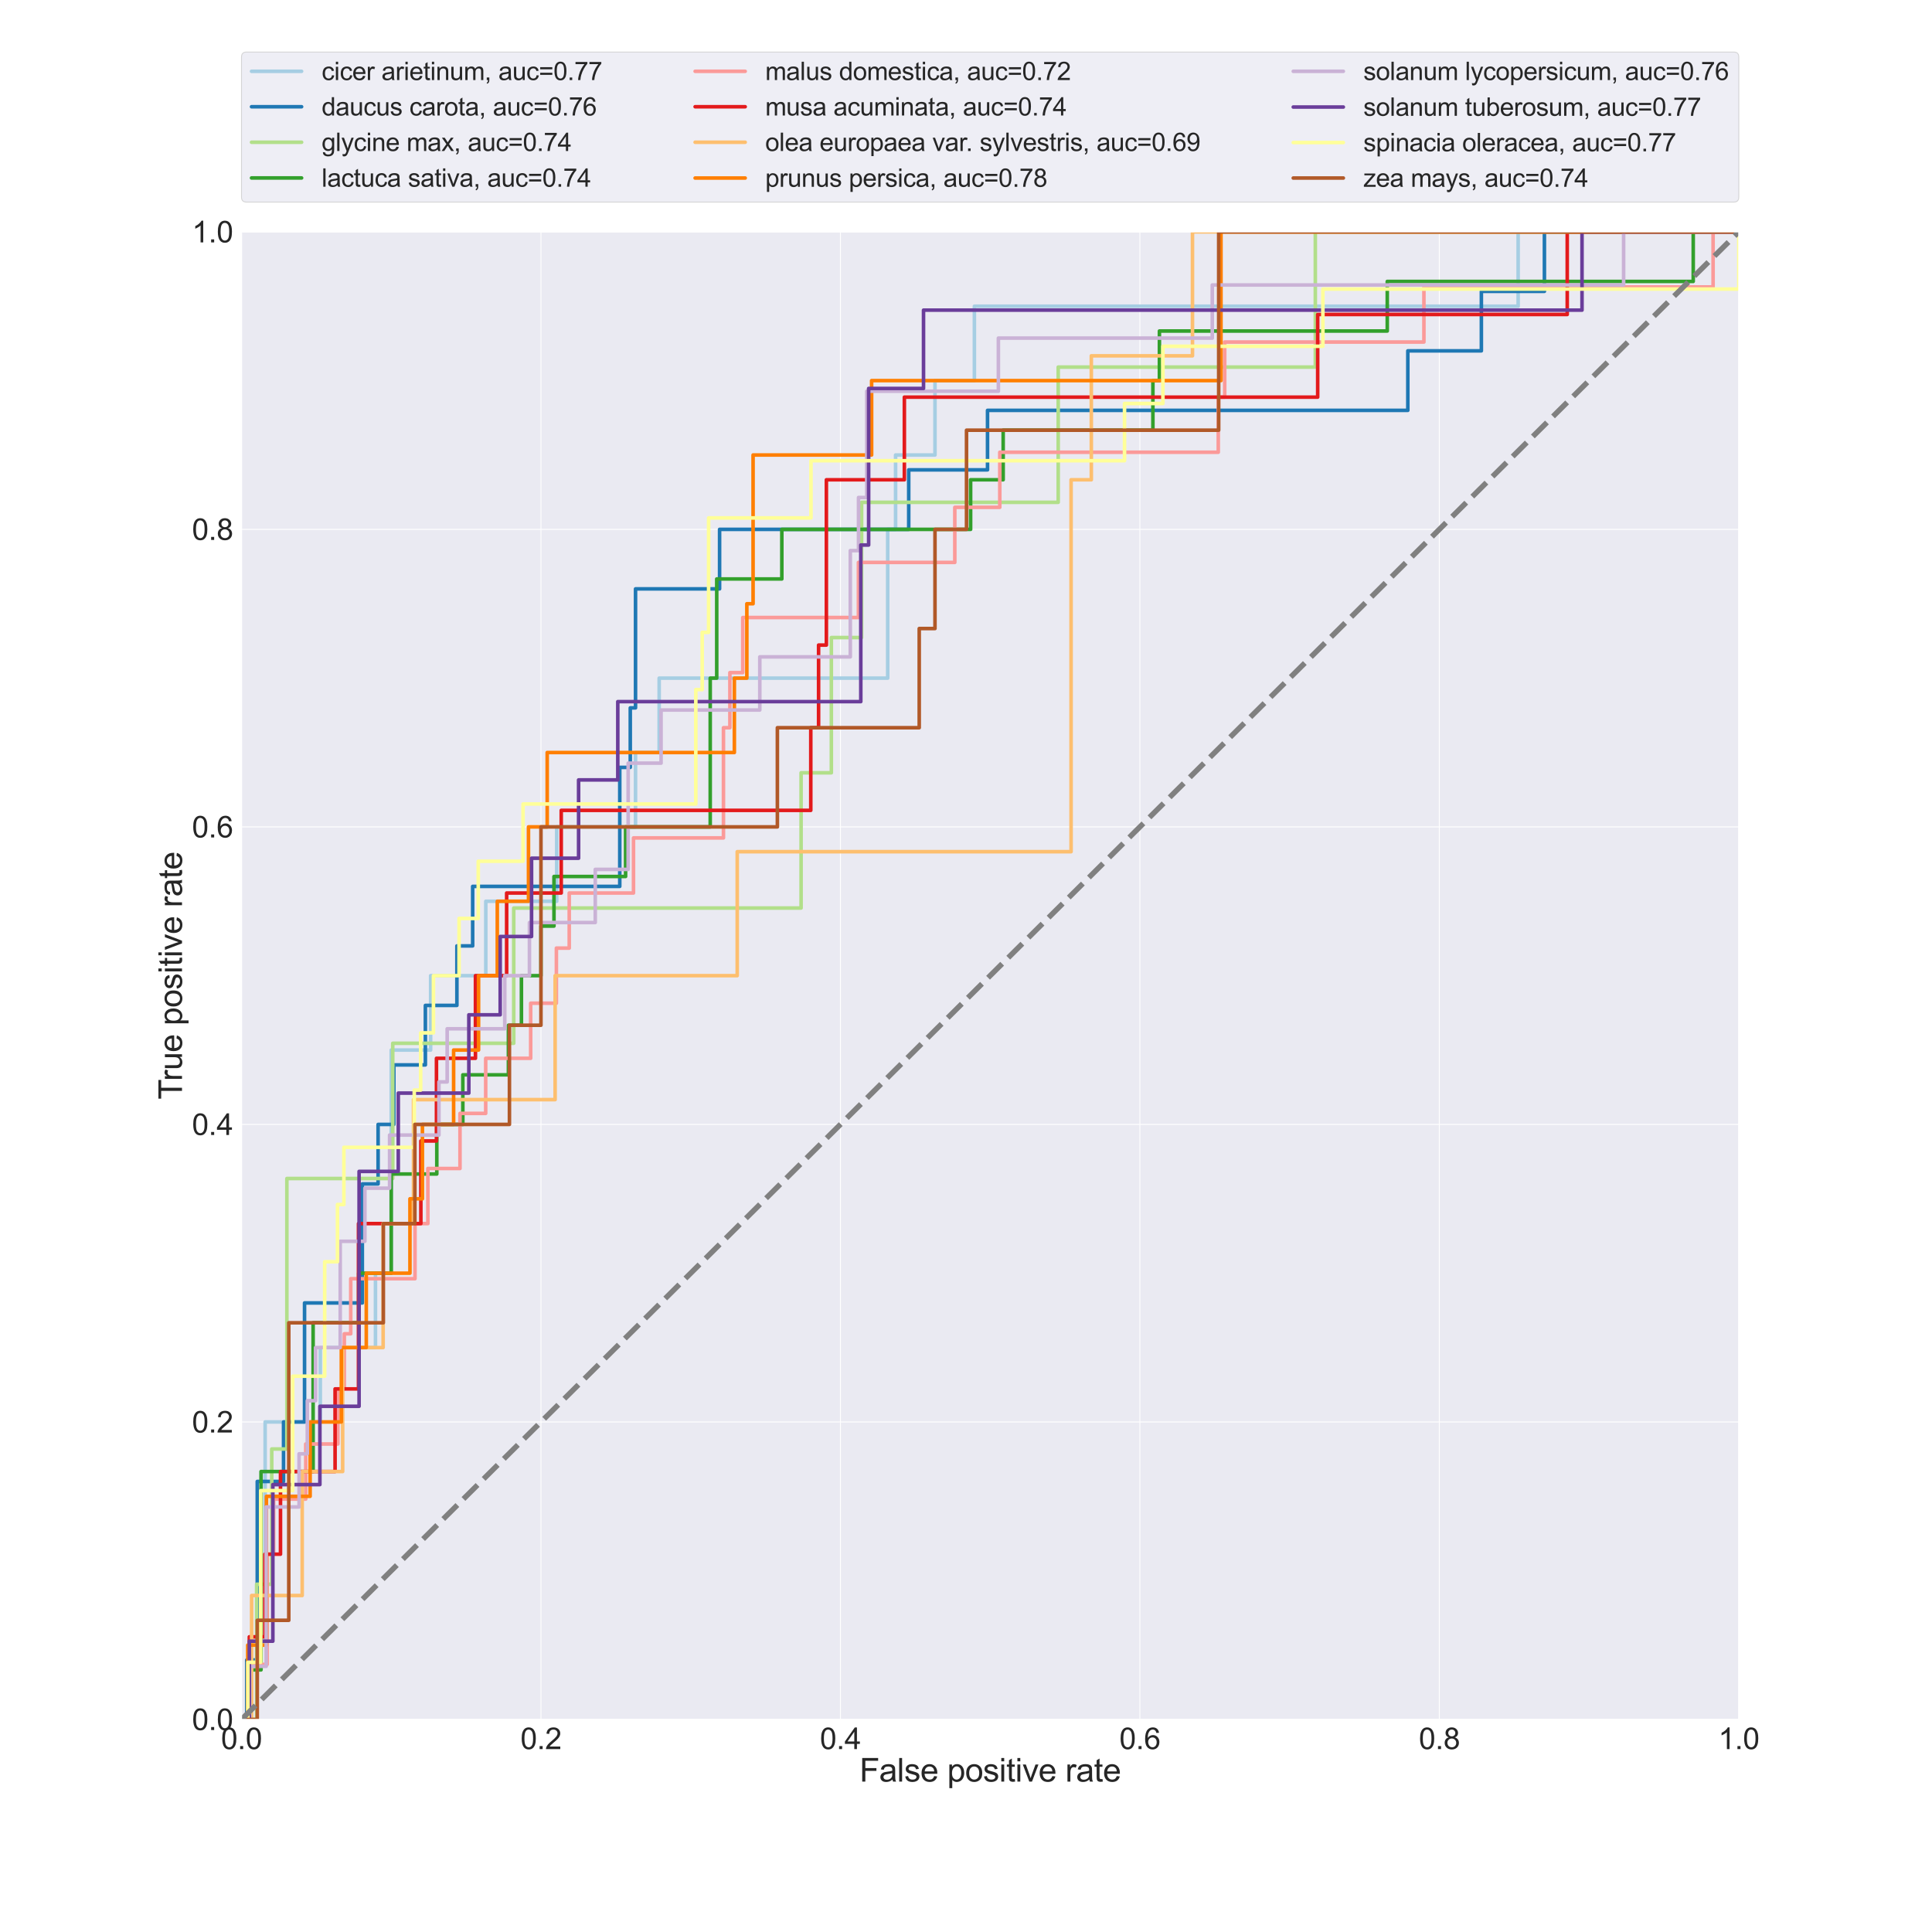 <?xml version="1.0" encoding="utf-8" standalone="no"?>
<!DOCTYPE svg PUBLIC "-//W3C//DTD SVG 1.1//EN"
  "http://www.w3.org/Graphics/SVG/1.1/DTD/svg11.dtd">
<svg xmlns:xlink="http://www.w3.org/1999/xlink" width="2160pt" height="2160pt" viewBox="0 0 2160 2160" xmlns="http://www.w3.org/2000/svg" version="1.1">
 <defs>
  <style type="text/css">*{stroke-linejoin: round; stroke-linecap: butt}</style>
 </defs>
 <g id="figure_1">
  <g id="patch_1">
   <path d="M 0 2160 
L 2160 2160 
L 2160 0 
L 0 0 
z
" style="fill: #ffffff"/>
  </g>
  <g id="axes_1">
   <g id="patch_2">
    <path d="M 270 1922.4 
L 1944 1922.4 
L 1944 259.2 
L 270 259.2 
z
" style="fill: #eaeaf2"/>
   </g>
   <g id="matplotlib.axis_1">
    <g id="xtick_1">
     <g id="line2d_1">
      <path d="M 270 1922.4 
L 270 259.2 
" clip-path="url(#p2d2ead9e03)" style="fill: none; stroke: #ffffff; stroke-linecap: round"/>
     </g>
     <g id="text_1">
      <!-- 0.0 -->
      <g style="fill: #262626" transform="translate(247.065 1955.521) scale(0.33 -0.33)">
       <defs>
        <path id="ArialMT-30" d="M 266 2259 
Q 266 3072 433 3567 
Q 600 4063 929 4331 
Q 1259 4600 1759 4600 
Q 2128 4600 2406 4451 
Q 2684 4303 2865 4023 
Q 3047 3744 3150 3342 
Q 3253 2941 3253 2259 
Q 3253 1453 3087 958 
Q 2922 463 2592 192 
Q 2263 -78 1759 -78 
Q 1097 -78 719 397 
Q 266 969 266 2259 
z
M 844 2259 
Q 844 1131 1108 757 
Q 1372 384 1759 384 
Q 2147 384 2411 759 
Q 2675 1134 2675 2259 
Q 2675 3391 2411 3762 
Q 2147 4134 1753 4134 
Q 1366 4134 1134 3806 
Q 844 3388 844 2259 
z
" transform="scale(0.016)"/>
        <path id="ArialMT-2e" d="M 581 0 
L 581 641 
L 1222 641 
L 1222 0 
L 581 0 
z
" transform="scale(0.016)"/>
       </defs>
       <use xlink:href="#ArialMT-30"/>
       <use xlink:href="#ArialMT-2e" x="55.615"/>
       <use xlink:href="#ArialMT-30" x="83.398"/>
      </g>
     </g>
    </g>
    <g id="xtick_2">
     <g id="line2d_2">
      <path d="M 604.8 1922.4 
L 604.8 259.2 
" clip-path="url(#p2d2ead9e03)" style="fill: none; stroke: #ffffff; stroke-linecap: round"/>
     </g>
     <g id="text_2">
      <!-- 0.2 -->
      <g style="fill: #262626" transform="translate(581.865 1955.521) scale(0.33 -0.33)">
       <defs>
        <path id="ArialMT-32" d="M 3222 541 
L 3222 0 
L 194 0 
Q 188 203 259 391 
Q 375 700 629 1000 
Q 884 1300 1366 1694 
Q 2113 2306 2375 2664 
Q 2638 3022 2638 3341 
Q 2638 3675 2398 3904 
Q 2159 4134 1775 4134 
Q 1369 4134 1125 3890 
Q 881 3647 878 3216 
L 300 3275 
Q 359 3922 746 4261 
Q 1134 4600 1788 4600 
Q 2447 4600 2831 4234 
Q 3216 3869 3216 3328 
Q 3216 3053 3103 2787 
Q 2991 2522 2730 2228 
Q 2469 1934 1863 1422 
Q 1356 997 1212 845 
Q 1069 694 975 541 
L 3222 541 
z
" transform="scale(0.016)"/>
       </defs>
       <use xlink:href="#ArialMT-30"/>
       <use xlink:href="#ArialMT-2e" x="55.615"/>
       <use xlink:href="#ArialMT-32" x="83.398"/>
      </g>
     </g>
    </g>
    <g id="xtick_3">
     <g id="line2d_3">
      <path d="M 939.6 1922.4 
L 939.6 259.2 
" clip-path="url(#p2d2ead9e03)" style="fill: none; stroke: #ffffff; stroke-linecap: round"/>
     </g>
     <g id="text_3">
      <!-- 0.4 -->
      <g style="fill: #262626" transform="translate(916.665 1955.521) scale(0.33 -0.33)">
       <defs>
        <path id="ArialMT-34" d="M 2069 0 
L 2069 1097 
L 81 1097 
L 81 1613 
L 2172 4581 
L 2631 4581 
L 2631 1613 
L 3250 1613 
L 3250 1097 
L 2631 1097 
L 2631 0 
L 2069 0 
z
M 2069 1613 
L 2069 3678 
L 634 1613 
L 2069 1613 
z
" transform="scale(0.016)"/>
       </defs>
       <use xlink:href="#ArialMT-30"/>
       <use xlink:href="#ArialMT-2e" x="55.615"/>
       <use xlink:href="#ArialMT-34" x="83.398"/>
      </g>
     </g>
    </g>
    <g id="xtick_4">
     <g id="line2d_4">
      <path d="M 1274.4 1922.4 
L 1274.4 259.2 
" clip-path="url(#p2d2ead9e03)" style="fill: none; stroke: #ffffff; stroke-linecap: round"/>
     </g>
     <g id="text_4">
      <!-- 0.6 -->
      <g style="fill: #262626" transform="translate(1251.465 1955.521) scale(0.33 -0.33)">
       <defs>
        <path id="ArialMT-36" d="M 3184 3459 
L 2625 3416 
Q 2550 3747 2413 3897 
Q 2184 4138 1850 4138 
Q 1581 4138 1378 3988 
Q 1113 3794 959 3422 
Q 806 3050 800 2363 
Q 1003 2672 1297 2822 
Q 1591 2972 1913 2972 
Q 2475 2972 2870 2558 
Q 3266 2144 3266 1488 
Q 3266 1056 3080 686 
Q 2894 316 2569 119 
Q 2244 -78 1831 -78 
Q 1128 -78 684 439 
Q 241 956 241 2144 
Q 241 3472 731 4075 
Q 1159 4600 1884 4600 
Q 2425 4600 2770 4297 
Q 3116 3994 3184 3459 
z
M 888 1484 
Q 888 1194 1011 928 
Q 1134 663 1356 523 
Q 1578 384 1822 384 
Q 2178 384 2434 671 
Q 2691 959 2691 1453 
Q 2691 1928 2437 2201 
Q 2184 2475 1800 2475 
Q 1419 2475 1153 2201 
Q 888 1928 888 1484 
z
" transform="scale(0.016)"/>
       </defs>
       <use xlink:href="#ArialMT-30"/>
       <use xlink:href="#ArialMT-2e" x="55.615"/>
       <use xlink:href="#ArialMT-36" x="83.398"/>
      </g>
     </g>
    </g>
    <g id="xtick_5">
     <g id="line2d_5">
      <path d="M 1609.2 1922.4 
L 1609.2 259.2 
" clip-path="url(#p2d2ead9e03)" style="fill: none; stroke: #ffffff; stroke-linecap: round"/>
     </g>
     <g id="text_5">
      <!-- 0.8 -->
      <g style="fill: #262626" transform="translate(1586.265 1955.521) scale(0.33 -0.33)">
       <defs>
        <path id="ArialMT-38" d="M 1131 2484 
Q 781 2613 612 2850 
Q 444 3088 444 3419 
Q 444 3919 803 4259 
Q 1163 4600 1759 4600 
Q 2359 4600 2725 4251 
Q 3091 3903 3091 3403 
Q 3091 3084 2923 2848 
Q 2756 2613 2416 2484 
Q 2838 2347 3058 2040 
Q 3278 1734 3278 1309 
Q 3278 722 2862 322 
Q 2447 -78 1769 -78 
Q 1091 -78 675 323 
Q 259 725 259 1325 
Q 259 1772 486 2073 
Q 713 2375 1131 2484 
z
M 1019 3438 
Q 1019 3113 1228 2906 
Q 1438 2700 1772 2700 
Q 2097 2700 2305 2904 
Q 2513 3109 2513 3406 
Q 2513 3716 2298 3927 
Q 2084 4138 1766 4138 
Q 1444 4138 1231 3931 
Q 1019 3725 1019 3438 
z
M 838 1322 
Q 838 1081 952 856 
Q 1066 631 1291 507 
Q 1516 384 1775 384 
Q 2178 384 2440 643 
Q 2703 903 2703 1303 
Q 2703 1709 2433 1975 
Q 2163 2241 1756 2241 
Q 1359 2241 1098 1978 
Q 838 1716 838 1322 
z
" transform="scale(0.016)"/>
       </defs>
       <use xlink:href="#ArialMT-30"/>
       <use xlink:href="#ArialMT-2e" x="55.615"/>
       <use xlink:href="#ArialMT-38" x="83.398"/>
      </g>
     </g>
    </g>
    <g id="xtick_6">
     <g id="line2d_6">
      <path d="M 1944 1922.4 
L 1944 259.2 
" clip-path="url(#p2d2ead9e03)" style="fill: none; stroke: #ffffff; stroke-linecap: round"/>
     </g>
     <g id="text_6">
      <!-- 1.0 -->
      <g style="fill: #262626" transform="translate(1921.065 1955.521) scale(0.33 -0.33)">
       <defs>
        <path id="ArialMT-31" d="M 2384 0 
L 1822 0 
L 1822 3584 
Q 1619 3391 1289 3197 
Q 959 3003 697 2906 
L 697 3450 
Q 1169 3672 1522 3987 
Q 1875 4303 2022 4600 
L 2384 4600 
L 2384 0 
z
" transform="scale(0.016)"/>
       </defs>
       <use xlink:href="#ArialMT-31"/>
       <use xlink:href="#ArialMT-2e" x="55.615"/>
       <use xlink:href="#ArialMT-30" x="83.398"/>
      </g>
     </g>
    </g>
    <g id="text_7">
     <!-- False positive rate -->
     <g style="fill: #262626" transform="translate(960.944 1991.848) scale(0.36 -0.36)">
      <defs>
       <path id="ArialMT-46" d="M 525 0 
L 525 4581 
L 3616 4581 
L 3616 4041 
L 1131 4041 
L 1131 2622 
L 3281 2622 
L 3281 2081 
L 1131 2081 
L 1131 0 
L 525 0 
z
" transform="scale(0.016)"/>
       <path id="ArialMT-61" d="M 2588 409 
Q 2275 144 1986 34 
Q 1697 -75 1366 -75 
Q 819 -75 525 192 
Q 231 459 231 875 
Q 231 1119 342 1320 
Q 453 1522 633 1644 
Q 813 1766 1038 1828 
Q 1203 1872 1538 1913 
Q 2219 1994 2541 2106 
Q 2544 2222 2544 2253 
Q 2544 2597 2384 2738 
Q 2169 2928 1744 2928 
Q 1347 2928 1158 2789 
Q 969 2650 878 2297 
L 328 2372 
Q 403 2725 575 2942 
Q 747 3159 1072 3276 
Q 1397 3394 1825 3394 
Q 2250 3394 2515 3294 
Q 2781 3194 2906 3042 
Q 3031 2891 3081 2659 
Q 3109 2516 3109 2141 
L 3109 1391 
Q 3109 606 3145 398 
Q 3181 191 3288 0 
L 2700 0 
Q 2613 175 2588 409 
z
M 2541 1666 
Q 2234 1541 1622 1453 
Q 1275 1403 1131 1340 
Q 988 1278 909 1158 
Q 831 1038 831 891 
Q 831 666 1001 516 
Q 1172 366 1500 366 
Q 1825 366 2078 508 
Q 2331 650 2450 897 
Q 2541 1088 2541 1459 
L 2541 1666 
z
" transform="scale(0.016)"/>
       <path id="ArialMT-6c" d="M 409 0 
L 409 4581 
L 972 4581 
L 972 0 
L 409 0 
z
" transform="scale(0.016)"/>
       <path id="ArialMT-73" d="M 197 991 
L 753 1078 
Q 800 744 1014 566 
Q 1228 388 1613 388 
Q 2000 388 2187 545 
Q 2375 703 2375 916 
Q 2375 1106 2209 1216 
Q 2094 1291 1634 1406 
Q 1016 1563 777 1677 
Q 538 1791 414 1992 
Q 291 2194 291 2438 
Q 291 2659 392 2848 
Q 494 3038 669 3163 
Q 800 3259 1026 3326 
Q 1253 3394 1513 3394 
Q 1903 3394 2198 3281 
Q 2494 3169 2634 2976 
Q 2775 2784 2828 2463 
L 2278 2388 
Q 2241 2644 2061 2787 
Q 1881 2931 1553 2931 
Q 1166 2931 1000 2803 
Q 834 2675 834 2503 
Q 834 2394 903 2306 
Q 972 2216 1119 2156 
Q 1203 2125 1616 2013 
Q 2213 1853 2448 1751 
Q 2684 1650 2818 1456 
Q 2953 1263 2953 975 
Q 2953 694 2789 445 
Q 2625 197 2315 61 
Q 2006 -75 1616 -75 
Q 969 -75 630 194 
Q 291 463 197 991 
z
" transform="scale(0.016)"/>
       <path id="ArialMT-65" d="M 2694 1069 
L 3275 997 
Q 3138 488 2766 206 
Q 2394 -75 1816 -75 
Q 1088 -75 661 373 
Q 234 822 234 1631 
Q 234 2469 665 2931 
Q 1097 3394 1784 3394 
Q 2450 3394 2872 2941 
Q 3294 2488 3294 1666 
Q 3294 1616 3291 1516 
L 816 1516 
Q 847 969 1125 678 
Q 1403 388 1819 388 
Q 2128 388 2347 550 
Q 2566 713 2694 1069 
z
M 847 1978 
L 2700 1978 
Q 2663 2397 2488 2606 
Q 2219 2931 1791 2931 
Q 1403 2931 1139 2672 
Q 875 2413 847 1978 
z
" transform="scale(0.016)"/>
       <path id="ArialMT-20" transform="scale(0.016)"/>
       <path id="ArialMT-70" d="M 422 -1272 
L 422 3319 
L 934 3319 
L 934 2888 
Q 1116 3141 1344 3267 
Q 1572 3394 1897 3394 
Q 2322 3394 2647 3175 
Q 2972 2956 3137 2557 
Q 3303 2159 3303 1684 
Q 3303 1175 3120 767 
Q 2938 359 2589 142 
Q 2241 -75 1856 -75 
Q 1575 -75 1351 44 
Q 1128 163 984 344 
L 984 -1272 
L 422 -1272 
z
M 931 1641 
Q 931 1000 1190 694 
Q 1450 388 1819 388 
Q 2194 388 2461 705 
Q 2728 1022 2728 1688 
Q 2728 2322 2467 2637 
Q 2206 2953 1844 2953 
Q 1484 2953 1207 2617 
Q 931 2281 931 1641 
z
" transform="scale(0.016)"/>
       <path id="ArialMT-6f" d="M 213 1659 
Q 213 2581 725 3025 
Q 1153 3394 1769 3394 
Q 2453 3394 2887 2945 
Q 3322 2497 3322 1706 
Q 3322 1066 3130 698 
Q 2938 331 2570 128 
Q 2203 -75 1769 -75 
Q 1072 -75 642 372 
Q 213 819 213 1659 
z
M 791 1659 
Q 791 1022 1069 705 
Q 1347 388 1769 388 
Q 2188 388 2466 706 
Q 2744 1025 2744 1678 
Q 2744 2294 2464 2611 
Q 2184 2928 1769 2928 
Q 1347 2928 1069 2612 
Q 791 2297 791 1659 
z
" transform="scale(0.016)"/>
       <path id="ArialMT-69" d="M 425 3934 
L 425 4581 
L 988 4581 
L 988 3934 
L 425 3934 
z
M 425 0 
L 425 3319 
L 988 3319 
L 988 0 
L 425 0 
z
" transform="scale(0.016)"/>
       <path id="ArialMT-74" d="M 1650 503 
L 1731 6 
Q 1494 -44 1306 -44 
Q 1000 -44 831 53 
Q 663 150 594 308 
Q 525 466 525 972 
L 525 2881 
L 113 2881 
L 113 3319 
L 525 3319 
L 525 4141 
L 1084 4478 
L 1084 3319 
L 1650 3319 
L 1650 2881 
L 1084 2881 
L 1084 941 
Q 1084 700 1114 631 
Q 1144 563 1211 522 
Q 1278 481 1403 481 
Q 1497 481 1650 503 
z
" transform="scale(0.016)"/>
       <path id="ArialMT-76" d="M 1344 0 
L 81 3319 
L 675 3319 
L 1388 1331 
Q 1503 1009 1600 663 
Q 1675 925 1809 1294 
L 2547 3319 
L 3125 3319 
L 1869 0 
L 1344 0 
z
" transform="scale(0.016)"/>
       <path id="ArialMT-72" d="M 416 0 
L 416 3319 
L 922 3319 
L 922 2816 
Q 1116 3169 1280 3281 
Q 1444 3394 1641 3394 
Q 1925 3394 2219 3213 
L 2025 2691 
Q 1819 2813 1613 2813 
Q 1428 2813 1281 2702 
Q 1134 2591 1072 2394 
Q 978 2094 978 1738 
L 978 0 
L 416 0 
z
" transform="scale(0.016)"/>
      </defs>
      <use xlink:href="#ArialMT-46"/>
      <use xlink:href="#ArialMT-61" x="61.084"/>
      <use xlink:href="#ArialMT-6c" x="116.699"/>
      <use xlink:href="#ArialMT-73" x="138.916"/>
      <use xlink:href="#ArialMT-65" x="188.916"/>
      <use xlink:href="#ArialMT-20" x="244.531"/>
      <use xlink:href="#ArialMT-70" x="272.314"/>
      <use xlink:href="#ArialMT-6f" x="327.93"/>
      <use xlink:href="#ArialMT-73" x="383.545"/>
      <use xlink:href="#ArialMT-69" x="433.545"/>
      <use xlink:href="#ArialMT-74" x="455.762"/>
      <use xlink:href="#ArialMT-69" x="483.545"/>
      <use xlink:href="#ArialMT-76" x="505.762"/>
      <use xlink:href="#ArialMT-65" x="555.762"/>
      <use xlink:href="#ArialMT-20" x="611.377"/>
      <use xlink:href="#ArialMT-72" x="639.16"/>
      <use xlink:href="#ArialMT-61" x="672.461"/>
      <use xlink:href="#ArialMT-74" x="728.076"/>
      <use xlink:href="#ArialMT-65" x="755.859"/>
     </g>
    </g>
   </g>
   <g id="matplotlib.axis_2">
    <g id="ytick_1">
     <g id="line2d_7">
      <path d="M 270 1922.4 
L 1944 1922.4 
" clip-path="url(#p2d2ead9e03)" style="fill: none; stroke: #ffffff; stroke-linecap: round"/>
     </g>
     <g id="text_8">
      <!-- 0.0 -->
      <g style="fill: #262626" transform="translate(214.63 1934.21) scale(0.33 -0.33)">
       <use xlink:href="#ArialMT-30"/>
       <use xlink:href="#ArialMT-2e" x="55.615"/>
       <use xlink:href="#ArialMT-30" x="83.398"/>
      </g>
     </g>
    </g>
    <g id="ytick_2">
     <g id="line2d_8">
      <path d="M 270 1589.76 
L 1944 1589.76 
" clip-path="url(#p2d2ead9e03)" style="fill: none; stroke: #ffffff; stroke-linecap: round"/>
     </g>
     <g id="text_9">
      <!-- 0.2 -->
      <g style="fill: #262626" transform="translate(214.63 1601.57) scale(0.33 -0.33)">
       <use xlink:href="#ArialMT-30"/>
       <use xlink:href="#ArialMT-2e" x="55.615"/>
       <use xlink:href="#ArialMT-32" x="83.398"/>
      </g>
     </g>
    </g>
    <g id="ytick_3">
     <g id="line2d_9">
      <path d="M 270 1257.12 
L 1944 1257.12 
" clip-path="url(#p2d2ead9e03)" style="fill: none; stroke: #ffffff; stroke-linecap: round"/>
     </g>
     <g id="text_10">
      <!-- 0.4 -->
      <g style="fill: #262626" transform="translate(214.63 1268.93) scale(0.33 -0.33)">
       <use xlink:href="#ArialMT-30"/>
       <use xlink:href="#ArialMT-2e" x="55.615"/>
       <use xlink:href="#ArialMT-34" x="83.398"/>
      </g>
     </g>
    </g>
    <g id="ytick_4">
     <g id="line2d_10">
      <path d="M 270 924.48 
L 1944 924.48 
" clip-path="url(#p2d2ead9e03)" style="fill: none; stroke: #ffffff; stroke-linecap: round"/>
     </g>
     <g id="text_11">
      <!-- 0.6 -->
      <g style="fill: #262626" transform="translate(214.63 936.29) scale(0.33 -0.33)">
       <use xlink:href="#ArialMT-30"/>
       <use xlink:href="#ArialMT-2e" x="55.615"/>
       <use xlink:href="#ArialMT-36" x="83.398"/>
      </g>
     </g>
    </g>
    <g id="ytick_5">
     <g id="line2d_11">
      <path d="M 270 591.84 
L 1944 591.84 
" clip-path="url(#p2d2ead9e03)" style="fill: none; stroke: #ffffff; stroke-linecap: round"/>
     </g>
     <g id="text_12">
      <!-- 0.8 -->
      <g style="fill: #262626" transform="translate(214.63 603.65) scale(0.33 -0.33)">
       <use xlink:href="#ArialMT-30"/>
       <use xlink:href="#ArialMT-2e" x="55.615"/>
       <use xlink:href="#ArialMT-38" x="83.398"/>
      </g>
     </g>
    </g>
    <g id="ytick_6">
     <g id="line2d_12">
      <path d="M 270 259.2 
L 1944 259.2 
" clip-path="url(#p2d2ead9e03)" style="fill: none; stroke: #ffffff; stroke-linecap: round"/>
     </g>
     <g id="text_13">
      <!-- 1.0 -->
      <g style="fill: #262626" transform="translate(214.63 271.01) scale(0.33 -0.33)">
       <use xlink:href="#ArialMT-31"/>
       <use xlink:href="#ArialMT-2e" x="55.615"/>
       <use xlink:href="#ArialMT-30" x="83.398"/>
      </g>
     </g>
    </g>
    <g id="text_14">
     <!-- True positive rate -->
     <g style="fill: #262626" transform="translate(203.475 1229.175) rotate(-90) scale(0.36 -0.36)">
      <defs>
       <path id="ArialMT-54" d="M 1659 0 
L 1659 4041 
L 150 4041 
L 150 4581 
L 3781 4581 
L 3781 4041 
L 2266 4041 
L 2266 0 
L 1659 0 
z
" transform="scale(0.016)"/>
       <path id="ArialMT-75" d="M 2597 0 
L 2597 488 
Q 2209 -75 1544 -75 
Q 1250 -75 995 37 
Q 741 150 617 320 
Q 494 491 444 738 
Q 409 903 409 1263 
L 409 3319 
L 972 3319 
L 972 1478 
Q 972 1038 1006 884 
Q 1059 663 1231 536 
Q 1403 409 1656 409 
Q 1909 409 2131 539 
Q 2353 669 2445 892 
Q 2538 1116 2538 1541 
L 2538 3319 
L 3100 3319 
L 3100 0 
L 2597 0 
z
" transform="scale(0.016)"/>
      </defs>
      <use xlink:href="#ArialMT-54"/>
      <use xlink:href="#ArialMT-72" x="57.334"/>
      <use xlink:href="#ArialMT-75" x="90.635"/>
      <use xlink:href="#ArialMT-65" x="146.25"/>
      <use xlink:href="#ArialMT-20" x="201.865"/>
      <use xlink:href="#ArialMT-70" x="229.648"/>
      <use xlink:href="#ArialMT-6f" x="285.264"/>
      <use xlink:href="#ArialMT-73" x="340.879"/>
      <use xlink:href="#ArialMT-69" x="390.879"/>
      <use xlink:href="#ArialMT-74" x="413.096"/>
      <use xlink:href="#ArialMT-69" x="440.879"/>
      <use xlink:href="#ArialMT-76" x="463.096"/>
      <use xlink:href="#ArialMT-65" x="513.096"/>
      <use xlink:href="#ArialMT-20" x="568.711"/>
      <use xlink:href="#ArialMT-72" x="596.494"/>
      <use xlink:href="#ArialMT-61" x="629.795"/>
      <use xlink:href="#ArialMT-74" x="685.41"/>
      <use xlink:href="#ArialMT-65" x="713.193"/>
     </g>
    </g>
   </g>
   <g id="line2d_13">
    <path d="M 270 1922.4 
L 278.811 1922.4 
L 278.811 1839.24 
L 296.432 1839.24 
L 296.432 1589.76 
L 358.105 1589.76 
L 358.105 1506.6 
L 419.779 1506.6 
L 419.779 1423.44 
L 437.4 1423.44 
L 437.4 1173.96 
L 481.453 1173.96 
L 481.453 1090.8 
L 543.126 1090.8 
L 543.126 1007.64 
L 622.421 1007.64 
L 622.421 924.48 
L 710.526 924.48 
L 710.526 841.32 
L 736.958 841.32 
L 736.958 758.16 
L 921.979 758.16 
L 957.221 758.16 
L 992.463 758.16 
L 992.463 591.84 
L 1001.274 591.84 
L 1001.274 508.68 
L 1045.326 508.68 
L 1045.326 425.52 
L 1089.379 425.52 
L 1089.379 342.36 
L 1265.589 342.36 
L 1283.211 342.36 
L 1441.8 342.36 
L 1459.421 342.36 
L 1503.474 342.36 
L 1529.905 342.36 
L 1653.253 342.36 
L 1670.874 342.36 
L 1697.305 342.36 
L 1697.305 259.2 
L 1891.137 259.2 
L 1908.758 259.2 
L 1944 259.2 
" clip-path="url(#p2d2ead9e03)" style="fill: none; stroke: #a6cee3; stroke-width: 4; stroke-linecap: round"/>
   </g>
   <g id="line2d_14">
    <path d="M 270 1922.4 
L 275.874 1922.4 
L 275.874 1855.872 
L 287.621 1855.872 
L 287.621 1656.288 
L 316.989 1656.288 
L 316.989 1589.76 
L 340.484 1589.76 
L 340.484 1456.704 
L 405.095 1456.704 
L 405.095 1323.648 
L 422.716 1323.648 
L 422.716 1257.12 
L 440.337 1257.12 
L 440.337 1190.592 
L 475.579 1190.592 
L 475.579 1124.064 
L 510.821 1124.064 
L 510.821 1057.536 
L 528.442 1057.536 
L 528.442 991.008 
L 640.042 991.008 
L 663.537 991.008 
L 692.905 991.008 
L 692.905 857.952 
L 704.653 857.952 
L 704.653 791.424 
L 710.526 791.424 
L 710.526 658.368 
L 804.505 658.368 
L 804.505 591.84 
L 845.621 591.84 
L 869.116 591.84 
L 986.589 591.84 
L 998.337 591.84 
L 1015.958 591.84 
L 1015.958 525.312 
L 1080.568 525.312 
L 1092.316 525.312 
L 1104.063 525.312 
L 1104.063 458.784 
L 1239.158 458.784 
L 1256.779 458.784 
L 1485.853 458.784 
L 1503.474 458.784 
L 1515.221 458.784 
L 1538.716 458.784 
L 1550.463 458.784 
L 1573.958 458.784 
L 1573.958 392.256 
L 1579.832 392.256 
L 1597.453 392.256 
L 1638.568 392.256 
L 1656.189 392.256 
L 1656.189 325.728 
L 1726.674 325.728 
L 1726.674 259.2 
L 1732.547 259.2 
L 1744.295 259.2 
L 1803.032 259.2 
L 1814.779 259.2 
L 1944 259.2 
" clip-path="url(#p2d2ead9e03)" style="fill: none; stroke: #1f78b4; stroke-width: 4; stroke-linecap: round"/>
   </g>
   <g id="line2d_15">
    <path d="M 270 1922.4 
L 286.909 1922.4 
L 286.909 1771.2 
L 303.818 1771.2 
L 303.818 1620 
L 320.727 1620 
L 320.727 1317.6 
L 439.091 1317.6 
L 439.091 1166.4 
L 574.364 1166.4 
L 574.364 1015.2 
L 895.636 1015.2 
L 895.636 864 
L 929.455 864 
L 929.455 712.8 
L 963.273 712.8 
L 963.273 561.6 
L 1183.091 561.6 
L 1183.091 410.4 
L 1470.545 410.4 
L 1470.545 259.2 
L 1910.182 259.2 
L 1944 259.2 
" clip-path="url(#p2d2ead9e03)" style="fill: none; stroke: #b2df8a; stroke-width: 4; stroke-linecap: round"/>
   </g>
   <g id="line2d_16">
    <path d="M 270 1922.4 
L 277.278 1922.4 
L 277.278 1866.96 
L 291.835 1866.96 
L 291.835 1645.2 
L 350.061 1645.2 
L 350.061 1478.88 
L 401.009 1478.88 
L 401.009 1423.44 
L 437.4 1423.44 
L 437.4 1312.56 
L 488.348 1312.56 
L 488.348 1257.12 
L 517.461 1257.12 
L 517.461 1201.68 
L 568.409 1201.68 
L 568.409 1146.24 
L 582.965 1146.24 
L 582.965 1090.8 
L 604.8 1090.8 
L 604.8 1035.36 
L 619.357 1035.36 
L 619.357 979.92 
L 699.417 979.92 
L 699.417 924.48 
L 721.252 924.48 
L 735.809 924.48 
L 743.087 924.48 
L 757.643 924.48 
L 794.035 924.48 
L 794.035 758.16 
L 801.313 758.16 
L 801.313 647.28 
L 837.704 647.28 
L 852.261 647.28 
L 874.096 647.28 
L 874.096 591.84 
L 990.548 591.84 
L 1005.104 591.84 
L 1085.165 591.84 
L 1085.165 536.4 
L 1121.557 536.4 
L 1121.557 480.96 
L 1288.957 480.96 
L 1288.957 425.52 
L 1296.235 425.52 
L 1296.235 370.08 
L 1485.47 370.08 
L 1500.026 370.08 
L 1550.974 370.08 
L 1550.974 314.64 
L 1776.6 314.64 
L 1791.157 314.64 
L 1798.435 314.64 
L 1812.991 314.64 
L 1834.826 314.64 
L 1849.383 314.64 
L 1893.052 314.64 
L 1893.052 259.2 
L 1914.887 259.2 
L 1936.722 259.2 
L 1944 259.2 
" clip-path="url(#p2d2ead9e03)" style="fill: none; stroke: #33a02c; stroke-width: 4; stroke-linecap: round"/>
   </g>
   <g id="line2d_17">
    <path d="M 270 1922.4 
L 277.185 1922.4 
L 277.185 1860.8 
L 298.738 1860.8 
L 298.738 1737.6 
L 305.923 1737.6 
L 305.923 1676 
L 341.845 1676 
L 341.845 1614.4 
L 377.768 1614.4 
L 377.768 1552.8 
L 384.953 1552.8 
L 384.953 1491.2 
L 392.137 1491.2 
L 392.137 1429.6 
L 463.983 1429.6 
L 463.983 1368 
L 478.352 1368 
L 478.352 1306.4 
L 514.275 1306.4 
L 514.275 1244.8 
L 543.013 1244.8 
L 543.013 1183.2 
L 593.305 1183.2 
L 593.305 1121.6 
L 622.043 1121.6 
L 622.043 1060 
L 636.412 1060 
L 636.412 998.4 
L 708.258 998.4 
L 708.258 936.8 
L 736.996 936.8 
L 765.734 936.8 
L 808.841 936.8 
L 808.841 813.6 
L 816.026 813.6 
L 816.026 752 
L 830.395 752 
L 830.395 690.4 
L 851.948 690.4 
L 866.318 690.4 
L 959.717 690.4 
L 959.717 628.8 
L 1024.378 628.8 
L 1038.747 628.8 
L 1067.485 628.8 
L 1067.485 567.2 
L 1117.777 567.2 
L 1117.777 505.6 
L 1189.622 505.6 
L 1203.991 505.6 
L 1333.313 505.6 
L 1347.682 505.6 
L 1362.052 505.6 
L 1362.052 444 
L 1369.236 444 
L 1369.236 382.4 
L 1505.742 382.4 
L 1520.112 382.4 
L 1591.957 382.4 
L 1591.957 320.8 
L 1735.648 320.8 
L 1750.017 320.8 
L 1793.124 320.8 
L 1814.678 320.8 
L 1829.047 320.8 
L 1843.416 320.8 
L 1872.155 320.8 
L 1886.524 320.8 
L 1915.262 320.8 
L 1915.262 259.2 
L 1929.631 259.2 
L 1944 259.2 
" clip-path="url(#p2d2ead9e03)" style="fill: none; stroke: #fb9a99; stroke-width: 4; stroke-linecap: round"/>
   </g>
   <g id="line2d_18">
    <path d="M 270 1922.4 
L 278.719 1922.4 
L 278.719 1830 
L 296.156 1830 
L 296.156 1737.6 
L 313.594 1737.6 
L 313.594 1645.2 
L 374.625 1645.2 
L 374.625 1552.8 
L 400.781 1552.8 
L 400.781 1368 
L 470.531 1368 
L 470.531 1275.6 
L 487.969 1275.6 
L 487.969 1183.2 
L 531.562 1183.2 
L 531.562 1090.8 
L 566.438 1090.8 
L 566.438 998.4 
L 627.469 998.4 
L 627.469 906 
L 819.281 906 
L 854.156 906 
L 906.469 906 
L 906.469 813.6 
L 915.188 813.6 
L 915.188 721.2 
L 923.906 721.2 
L 923.906 536.4 
L 967.5 536.4 
L 984.938 536.4 
L 1011.094 536.4 
L 1011.094 444 
L 1141.875 444 
L 1168.031 444 
L 1246.5 444 
L 1272.656 444 
L 1473.188 444 
L 1473.188 351.6 
L 1752.188 351.6 
L 1752.188 259.2 
L 1944 259.2 
" clip-path="url(#p2d2ead9e03)" style="fill: none; stroke: #e31a1c; stroke-width: 4; stroke-linecap: round"/>
   </g>
   <g id="line2d_19">
    <path d="M 270 1922.4 
L 281.311 1922.4 
L 281.311 1783.8 
L 337.865 1783.8 
L 337.865 1645.2 
L 383.108 1645.2 
L 383.108 1506.6 
L 428.351 1506.6 
L 428.351 1368 
L 462.284 1368 
L 462.284 1229.4 
L 620.635 1229.4 
L 620.635 1090.8 
L 824.23 1090.8 
L 824.23 952.2 
L 1095.689 952.2 
L 1140.932 952.2 
L 1197.486 952.2 
L 1197.486 536.4 
L 1220.108 536.4 
L 1220.108 397.8 
L 1276.662 397.8 
L 1299.284 397.8 
L 1333.216 397.8 
L 1333.216 259.2 
L 1514.189 259.2 
L 1548.122 259.2 
L 1796.959 259.2 
L 1830.892 259.2 
L 1944 259.2 
" clip-path="url(#p2d2ead9e03)" style="fill: none; stroke: #fdbf6f; stroke-width: 4; stroke-linecap: round"/>
   </g>
   <g id="line2d_20">
    <path d="M 270 1922.4 
L 276.975 1922.4 
L 276.975 1839.24 
L 297.9 1839.24 
L 297.9 1672.92 
L 346.725 1672.92 
L 346.725 1589.76 
L 381.6 1589.76 
L 381.6 1506.6 
L 409.5 1506.6 
L 409.5 1423.44 
L 458.325 1423.44 
L 458.325 1340.28 
L 472.275 1340.28 
L 472.275 1257.12 
L 507.15 1257.12 
L 507.15 1173.96 
L 535.05 1173.96 
L 535.05 1090.8 
L 555.975 1090.8 
L 555.975 1007.64 
L 590.85 1007.64 
L 590.85 924.48 
L 611.775 924.48 
L 611.775 841.32 
L 751.275 841.32 
L 779.175 841.32 
L 821.025 841.32 
L 821.025 758.16 
L 834.975 758.16 
L 834.975 675 
L 841.95 675 
L 841.95 508.68 
L 876.825 508.68 
L 890.775 508.68 
L 974.475 508.68 
L 974.475 425.52 
L 1037.25 425.52 
L 1051.2 425.52 
L 1204.65 425.52 
L 1225.575 425.52 
L 1344.15 425.52 
L 1358.1 425.52 
L 1365.075 425.52 
L 1365.075 259.2 
L 1755.675 259.2 
L 1769.625 259.2 
L 1790.55 259.2 
L 1811.475 259.2 
L 1825.425 259.2 
L 1853.325 259.2 
L 1867.275 259.2 
L 1916.1 259.2 
L 1937.025 259.2 
L 1944 259.2 
" clip-path="url(#p2d2ead9e03)" style="fill: none; stroke: #ff7f00; stroke-width: 4; stroke-linecap: round"/>
   </g>
   <g id="line2d_21">
    <path d="M 270 1922.4 
L 279.198 1922.4 
L 279.198 1863 
L 297.593 1863 
L 297.593 1684.8 
L 334.385 1684.8 
L 334.385 1625.4 
L 343.582 1625.4 
L 343.582 1566 
L 352.78 1566 
L 352.78 1506.6 
L 380.374 1506.6 
L 380.374 1387.8 
L 407.967 1387.8 
L 407.967 1328.4 
L 435.56 1328.4 
L 435.56 1269 
L 490.747 1269 
L 490.747 1209.6 
L 499.945 1209.6 
L 499.945 1150.2 
L 564.33 1150.2 
L 564.33 1090.8 
L 591.923 1090.8 
L 591.923 1031.4 
L 665.505 1031.4 
L 665.505 972 
L 702.297 972 
L 702.297 853.2 
L 739.088 853.2 
L 739.088 793.8 
L 849.462 793.8 
L 849.462 734.4 
L 877.055 734.4 
L 913.846 734.4 
L 950.637 734.4 
L 950.637 615.6 
L 959.835 615.6 
L 959.835 556.2 
L 969.033 556.2 
L 969.033 437.4 
L 1116.198 437.4 
L 1116.198 378 
L 1180.582 378 
L 1208.176 378 
L 1235.769 378 
L 1263.363 378 
L 1355.341 378 
L 1355.341 318.6 
L 1401.33 318.6 
L 1419.725 318.6 
L 1447.319 318.6 
L 1465.714 318.6 
L 1594.484 318.6 
L 1612.879 318.6 
L 1815.231 318.6 
L 1815.231 259.2 
L 1944 259.2 
" clip-path="url(#p2d2ead9e03)" style="fill: none; stroke: #cab2d6; stroke-width: 4; stroke-linecap: round"/>
   </g>
   <g id="line2d_22">
    <path d="M 270 1922.4 
L 278.764 1922.4 
L 278.764 1834.863 
L 305.058 1834.863 
L 305.058 1659.789 
L 357.644 1659.789 
L 357.644 1572.253 
L 401.466 1572.253 
L 401.466 1309.642 
L 445.288 1309.642 
L 445.288 1222.105 
L 524.168 1222.105 
L 524.168 1134.568 
L 559.225 1134.568 
L 559.225 1047.032 
L 594.283 1047.032 
L 594.283 959.495 
L 646.869 959.495 
L 646.869 871.958 
L 690.691 871.958 
L 690.691 784.421 
L 883.508 784.421 
L 901.037 784.421 
L 962.387 784.421 
L 962.387 609.347 
L 971.152 609.347 
L 971.152 434.274 
L 988.681 434.274 
L 1006.209 434.274 
L 1032.503 434.274 
L 1032.503 346.737 
L 1163.969 346.737 
L 1190.262 346.737 
L 1374.314 346.737 
L 1391.843 346.737 
L 1558.366 346.737 
L 1575.895 346.737 
L 1768.712 346.737 
L 1768.712 259.2 
L 1803.77 259.2 
L 1821.298 259.2 
L 1944 259.2 
" clip-path="url(#p2d2ead9e03)" style="fill: none; stroke: #6a3d9a; stroke-width: 4; stroke-linecap: round"/>
   </g>
   <g id="line2d_23">
    <path d="M 270 1922.4 
L 277.154 1922.4 
L 277.154 1858.431 
L 291.462 1858.431 
L 291.462 1666.523 
L 327.231 1666.523 
L 327.231 1538.585 
L 363 1538.585 
L 363 1410.646 
L 377.308 1410.646 
L 377.308 1346.677 
L 384.462 1346.677 
L 384.462 1282.708 
L 463.154 1282.708 
L 463.154 1218.738 
L 470.308 1218.738 
L 470.308 1154.769 
L 484.615 1154.769 
L 484.615 1090.8 
L 513.231 1090.8 
L 513.231 1026.831 
L 534.692 1026.831 
L 534.692 962.862 
L 584.769 962.862 
L 584.769 898.892 
L 713.538 898.892 
L 742.154 898.892 
L 777.923 898.892 
L 777.923 770.954 
L 785.077 770.954 
L 785.077 706.985 
L 792.231 706.985 
L 792.231 579.046 
L 906.692 579.046 
L 906.692 515.077 
L 942.462 515.077 
L 963.923 515.077 
L 1121.308 515.077 
L 1135.615 515.077 
L 1157.077 515.077 
L 1171.385 515.077 
L 1257.231 515.077 
L 1257.231 451.108 
L 1300.154 451.108 
L 1300.154 387.138 
L 1479 387.138 
L 1479 323.169 
L 1650.692 323.169 
L 1672.154 323.169 
L 1707.923 323.169 
L 1722.231 323.169 
L 1786.615 323.169 
L 1808.077 323.169 
L 1858.154 323.169 
L 1879.615 323.169 
L 1944 323.169 
L 1944 259.2 
" clip-path="url(#p2d2ead9e03)" style="fill: none; stroke: #ffff99; stroke-width: 4; stroke-linecap: round"/>
   </g>
   <g id="line2d_24">
    <path d="M 270 1922.4 
L 287.621 1922.4 
L 287.621 1811.52 
L 322.863 1811.52 
L 322.863 1478.88 
L 428.589 1478.88 
L 428.589 1368 
L 463.832 1368 
L 463.832 1257.12 
L 569.558 1257.12 
L 569.558 1146.24 
L 604.8 1146.24 
L 604.8 924.48 
L 869.116 924.48 
L 869.116 813.6 
L 1027.705 813.6 
L 1027.705 702.72 
L 1045.326 702.72 
L 1045.326 591.84 
L 1080.568 591.84 
L 1080.568 480.96 
L 1362.505 480.96 
L 1362.505 259.2 
L 1944 259.2 
" clip-path="url(#p2d2ead9e03)" style="fill: none; stroke: #b15928; stroke-width: 4; stroke-linecap: round"/>
   </g>
   <g id="line2d_25">
    <path d="M 270 1922.4 
L 1944 259.2 
" clip-path="url(#p2d2ead9e03)" style="fill: none; stroke-dasharray: 22.2,9.6; stroke-dashoffset: 0; stroke: #808080; stroke-width: 6"/>
   </g>
   <g id="patch_3">
    <path d="M 270 1922.4 
L 270 259.2 
" style="fill: none; stroke: #ffffff; stroke-width: 1.25; stroke-linejoin: miter; stroke-linecap: square"/>
   </g>
   <g id="patch_4">
    <path d="M 1944 1922.4 
L 1944 259.2 
" style="fill: none; stroke: #ffffff; stroke-width: 1.25; stroke-linejoin: miter; stroke-linecap: square"/>
   </g>
   <g id="patch_5">
    <path d="M 270 1922.4 
L 1944 1922.4 
" style="fill: none; stroke: #ffffff; stroke-width: 1.25; stroke-linejoin: miter; stroke-linecap: square"/>
   </g>
   <g id="patch_6">
    <path d="M 270 259.2 
L 1944 259.2 
" style="fill: none; stroke: #ffffff; stroke-width: 1.25; stroke-linejoin: miter; stroke-linecap: square"/>
   </g>
   <g id="legend_1">
    <g id="patch_7">
     <path d="M 275.6 225.936 
L 1938.4 225.936 
Q 1944 225.936 1944 220.336 
L 1944 63.803 
Q 1944 58.203 1938.4 58.203 
L 275.6 58.203 
Q 270 58.203 270 63.803 
L 270 220.336 
Q 270 225.936 275.6 225.936 
z
" style="fill: #eaeaf2; opacity: 0.8; stroke: #cccccc; stroke-linejoin: miter"/>
    </g>
    <g id="line2d_26">
     <path d="M 281.2 79.728 
L 309.2 79.728 
L 337.2 79.728 
" style="fill: none; stroke: #a6cee3; stroke-width: 4; stroke-linecap: round"/>
    </g>
    <g id="text_15">
     <!-- cicer arietinum, auc=0.77 -->
     <g style="fill: #262626" transform="translate(359.6 89.528) scale(0.28 -0.28)">
      <defs>
       <path id="ArialMT-63" d="M 2588 1216 
L 3141 1144 
Q 3050 572 2676 248 
Q 2303 -75 1759 -75 
Q 1078 -75 664 370 
Q 250 816 250 1647 
Q 250 2184 428 2587 
Q 606 2991 970 3192 
Q 1334 3394 1763 3394 
Q 2303 3394 2647 3120 
Q 2991 2847 3088 2344 
L 2541 2259 
Q 2463 2594 2264 2762 
Q 2066 2931 1784 2931 
Q 1359 2931 1093 2626 
Q 828 2322 828 1663 
Q 828 994 1084 691 
Q 1341 388 1753 388 
Q 2084 388 2306 591 
Q 2528 794 2588 1216 
z
" transform="scale(0.016)"/>
       <path id="ArialMT-6e" d="M 422 0 
L 422 3319 
L 928 3319 
L 928 2847 
Q 1294 3394 1984 3394 
Q 2284 3394 2536 3286 
Q 2788 3178 2913 3003 
Q 3038 2828 3088 2588 
Q 3119 2431 3119 2041 
L 3119 0 
L 2556 0 
L 2556 2019 
Q 2556 2363 2490 2533 
Q 2425 2703 2258 2804 
Q 2091 2906 1866 2906 
Q 1506 2906 1245 2678 
Q 984 2450 984 1813 
L 984 0 
L 422 0 
z
" transform="scale(0.016)"/>
       <path id="ArialMT-6d" d="M 422 0 
L 422 3319 
L 925 3319 
L 925 2853 
Q 1081 3097 1340 3245 
Q 1600 3394 1931 3394 
Q 2300 3394 2536 3241 
Q 2772 3088 2869 2813 
Q 3263 3394 3894 3394 
Q 4388 3394 4653 3120 
Q 4919 2847 4919 2278 
L 4919 0 
L 4359 0 
L 4359 2091 
Q 4359 2428 4304 2576 
Q 4250 2725 4106 2815 
Q 3963 2906 3769 2906 
Q 3419 2906 3187 2673 
Q 2956 2441 2956 1928 
L 2956 0 
L 2394 0 
L 2394 2156 
Q 2394 2531 2256 2718 
Q 2119 2906 1806 2906 
Q 1569 2906 1367 2781 
Q 1166 2656 1075 2415 
Q 984 2175 984 1722 
L 984 0 
L 422 0 
z
" transform="scale(0.016)"/>
       <path id="ArialMT-2c" d="M 569 0 
L 569 641 
L 1209 641 
L 1209 0 
Q 1209 -353 1084 -570 
Q 959 -788 688 -906 
L 531 -666 
Q 709 -588 793 -436 
Q 878 -284 888 0 
L 569 0 
z
" transform="scale(0.016)"/>
       <path id="ArialMT-3d" d="M 3381 2694 
L 356 2694 
L 356 3219 
L 3381 3219 
L 3381 2694 
z
M 3381 1303 
L 356 1303 
L 356 1828 
L 3381 1828 
L 3381 1303 
z
" transform="scale(0.016)"/>
       <path id="ArialMT-37" d="M 303 3981 
L 303 4522 
L 3269 4522 
L 3269 4084 
Q 2831 3619 2401 2847 
Q 1972 2075 1738 1259 
Q 1569 684 1522 0 
L 944 0 
Q 953 541 1156 1306 
Q 1359 2072 1739 2783 
Q 2119 3494 2547 3981 
L 303 3981 
z
" transform="scale(0.016)"/>
      </defs>
      <use xlink:href="#ArialMT-63"/>
      <use xlink:href="#ArialMT-69" x="50"/>
      <use xlink:href="#ArialMT-63" x="72.217"/>
      <use xlink:href="#ArialMT-65" x="122.217"/>
      <use xlink:href="#ArialMT-72" x="177.832"/>
      <use xlink:href="#ArialMT-20" x="211.133"/>
      <use xlink:href="#ArialMT-61" x="238.916"/>
      <use xlink:href="#ArialMT-72" x="294.531"/>
      <use xlink:href="#ArialMT-69" x="327.832"/>
      <use xlink:href="#ArialMT-65" x="350.049"/>
      <use xlink:href="#ArialMT-74" x="405.664"/>
      <use xlink:href="#ArialMT-69" x="433.447"/>
      <use xlink:href="#ArialMT-6e" x="455.664"/>
      <use xlink:href="#ArialMT-75" x="511.279"/>
      <use xlink:href="#ArialMT-6d" x="566.895"/>
      <use xlink:href="#ArialMT-2c" x="650.195"/>
      <use xlink:href="#ArialMT-20" x="677.979"/>
      <use xlink:href="#ArialMT-61" x="705.762"/>
      <use xlink:href="#ArialMT-75" x="761.377"/>
      <use xlink:href="#ArialMT-63" x="816.992"/>
      <use xlink:href="#ArialMT-3d" x="866.992"/>
      <use xlink:href="#ArialMT-30" x="925.391"/>
      <use xlink:href="#ArialMT-2e" x="981.006"/>
      <use xlink:href="#ArialMT-37" x="1008.789"/>
      <use xlink:href="#ArialMT-37" x="1064.404"/>
     </g>
    </g>
    <g id="line2d_27">
     <path d="M 281.2 119.335 
L 309.2 119.335 
L 337.2 119.335 
" style="fill: none; stroke: #1f78b4; stroke-width: 4; stroke-linecap: round"/>
    </g>
    <g id="text_16">
     <!-- daucus carota, auc=0.76 -->
     <g style="fill: #262626" transform="translate(359.6 129.135) scale(0.28 -0.28)">
      <defs>
       <path id="ArialMT-64" d="M 2575 0 
L 2575 419 
Q 2259 -75 1647 -75 
Q 1250 -75 917 144 
Q 584 363 401 755 
Q 219 1147 219 1656 
Q 219 2153 384 2558 
Q 550 2963 881 3178 
Q 1213 3394 1622 3394 
Q 1922 3394 2156 3267 
Q 2391 3141 2538 2938 
L 2538 4581 
L 3097 4581 
L 3097 0 
L 2575 0 
z
M 797 1656 
Q 797 1019 1065 703 
Q 1334 388 1700 388 
Q 2069 388 2326 689 
Q 2584 991 2584 1609 
Q 2584 2291 2321 2609 
Q 2059 2928 1675 2928 
Q 1300 2928 1048 2622 
Q 797 2316 797 1656 
z
" transform="scale(0.016)"/>
      </defs>
      <use xlink:href="#ArialMT-64"/>
      <use xlink:href="#ArialMT-61" x="55.615"/>
      <use xlink:href="#ArialMT-75" x="111.23"/>
      <use xlink:href="#ArialMT-63" x="166.846"/>
      <use xlink:href="#ArialMT-75" x="216.846"/>
      <use xlink:href="#ArialMT-73" x="272.461"/>
      <use xlink:href="#ArialMT-20" x="322.461"/>
      <use xlink:href="#ArialMT-63" x="350.244"/>
      <use xlink:href="#ArialMT-61" x="400.244"/>
      <use xlink:href="#ArialMT-72" x="455.859"/>
      <use xlink:href="#ArialMT-6f" x="489.16"/>
      <use xlink:href="#ArialMT-74" x="544.775"/>
      <use xlink:href="#ArialMT-61" x="572.559"/>
      <use xlink:href="#ArialMT-2c" x="628.174"/>
      <use xlink:href="#ArialMT-20" x="655.957"/>
      <use xlink:href="#ArialMT-61" x="683.74"/>
      <use xlink:href="#ArialMT-75" x="739.355"/>
      <use xlink:href="#ArialMT-63" x="794.971"/>
      <use xlink:href="#ArialMT-3d" x="844.971"/>
      <use xlink:href="#ArialMT-30" x="903.369"/>
      <use xlink:href="#ArialMT-2e" x="958.984"/>
      <use xlink:href="#ArialMT-37" x="986.768"/>
      <use xlink:href="#ArialMT-36" x="1042.383"/>
     </g>
    </g>
    <g id="line2d_28">
     <path d="M 281.2 159.025 
L 309.2 159.025 
L 337.2 159.025 
" style="fill: none; stroke: #b2df8a; stroke-width: 4; stroke-linecap: round"/>
    </g>
    <g id="text_17">
     <!-- glycine max, auc=0.74 -->
     <g style="fill: #262626" transform="translate(359.6 168.825) scale(0.28 -0.28)">
      <defs>
       <path id="ArialMT-67" d="M 319 -275 
L 866 -356 
Q 900 -609 1056 -725 
Q 1266 -881 1628 -881 
Q 2019 -881 2231 -725 
Q 2444 -569 2519 -288 
Q 2563 -116 2559 434 
Q 2191 0 1641 0 
Q 956 0 581 494 
Q 206 988 206 1678 
Q 206 2153 378 2554 
Q 550 2956 876 3175 
Q 1203 3394 1644 3394 
Q 2231 3394 2613 2919 
L 2613 3319 
L 3131 3319 
L 3131 450 
Q 3131 -325 2973 -648 
Q 2816 -972 2473 -1159 
Q 2131 -1347 1631 -1347 
Q 1038 -1347 672 -1080 
Q 306 -813 319 -275 
z
M 784 1719 
Q 784 1066 1043 766 
Q 1303 466 1694 466 
Q 2081 466 2343 764 
Q 2606 1063 2606 1700 
Q 2606 2309 2336 2618 
Q 2066 2928 1684 2928 
Q 1309 2928 1046 2623 
Q 784 2319 784 1719 
z
" transform="scale(0.016)"/>
       <path id="ArialMT-79" d="M 397 -1278 
L 334 -750 
Q 519 -800 656 -800 
Q 844 -800 956 -737 
Q 1069 -675 1141 -563 
Q 1194 -478 1313 -144 
Q 1328 -97 1363 -6 
L 103 3319 
L 709 3319 
L 1400 1397 
Q 1534 1031 1641 628 
Q 1738 1016 1872 1384 
L 2581 3319 
L 3144 3319 
L 1881 -56 
Q 1678 -603 1566 -809 
Q 1416 -1088 1222 -1217 
Q 1028 -1347 759 -1347 
Q 597 -1347 397 -1278 
z
" transform="scale(0.016)"/>
       <path id="ArialMT-78" d="M 47 0 
L 1259 1725 
L 138 3319 
L 841 3319 
L 1350 2541 
Q 1494 2319 1581 2169 
Q 1719 2375 1834 2534 
L 2394 3319 
L 3066 3319 
L 1919 1756 
L 3153 0 
L 2463 0 
L 1781 1031 
L 1600 1309 
L 728 0 
L 47 0 
z
" transform="scale(0.016)"/>
      </defs>
      <use xlink:href="#ArialMT-67"/>
      <use xlink:href="#ArialMT-6c" x="55.615"/>
      <use xlink:href="#ArialMT-79" x="77.832"/>
      <use xlink:href="#ArialMT-63" x="127.832"/>
      <use xlink:href="#ArialMT-69" x="177.832"/>
      <use xlink:href="#ArialMT-6e" x="200.049"/>
      <use xlink:href="#ArialMT-65" x="255.664"/>
      <use xlink:href="#ArialMT-20" x="311.279"/>
      <use xlink:href="#ArialMT-6d" x="339.062"/>
      <use xlink:href="#ArialMT-61" x="422.363"/>
      <use xlink:href="#ArialMT-78" x="477.979"/>
      <use xlink:href="#ArialMT-2c" x="527.979"/>
      <use xlink:href="#ArialMT-20" x="555.762"/>
      <use xlink:href="#ArialMT-61" x="583.545"/>
      <use xlink:href="#ArialMT-75" x="639.16"/>
      <use xlink:href="#ArialMT-63" x="694.775"/>
      <use xlink:href="#ArialMT-3d" x="744.775"/>
      <use xlink:href="#ArialMT-30" x="803.174"/>
      <use xlink:href="#ArialMT-2e" x="858.789"/>
      <use xlink:href="#ArialMT-37" x="886.572"/>
      <use xlink:href="#ArialMT-34" x="942.188"/>
     </g>
    </g>
    <g id="line2d_29">
     <path d="M 281.2 198.96 
L 309.2 198.96 
L 337.2 198.96 
" style="fill: none; stroke: #33a02c; stroke-width: 4; stroke-linecap: round"/>
    </g>
    <g id="text_18">
     <!-- lactuca sativa, auc=0.74 -->
     <g style="fill: #262626" transform="translate(359.6 208.76) scale(0.28 -0.28)">
      <use xlink:href="#ArialMT-6c"/>
      <use xlink:href="#ArialMT-61" x="22.217"/>
      <use xlink:href="#ArialMT-63" x="77.832"/>
      <use xlink:href="#ArialMT-74" x="127.832"/>
      <use xlink:href="#ArialMT-75" x="155.615"/>
      <use xlink:href="#ArialMT-63" x="211.23"/>
      <use xlink:href="#ArialMT-61" x="261.23"/>
      <use xlink:href="#ArialMT-20" x="316.846"/>
      <use xlink:href="#ArialMT-73" x="344.629"/>
      <use xlink:href="#ArialMT-61" x="394.629"/>
      <use xlink:href="#ArialMT-74" x="450.244"/>
      <use xlink:href="#ArialMT-69" x="478.027"/>
      <use xlink:href="#ArialMT-76" x="500.244"/>
      <use xlink:href="#ArialMT-61" x="550.244"/>
      <use xlink:href="#ArialMT-2c" x="605.859"/>
      <use xlink:href="#ArialMT-20" x="633.643"/>
      <use xlink:href="#ArialMT-61" x="661.426"/>
      <use xlink:href="#ArialMT-75" x="717.041"/>
      <use xlink:href="#ArialMT-63" x="772.656"/>
      <use xlink:href="#ArialMT-3d" x="822.656"/>
      <use xlink:href="#ArialMT-30" x="881.055"/>
      <use xlink:href="#ArialMT-2e" x="936.67"/>
      <use xlink:href="#ArialMT-37" x="964.453"/>
      <use xlink:href="#ArialMT-34" x="1020.068"/>
     </g>
    </g>
    <g id="line2d_30">
     <path d="M 777.145 79.728 
L 805.145 79.728 
L 833.145 79.728 
" style="fill: none; stroke: #fb9a99; stroke-width: 4; stroke-linecap: round"/>
    </g>
    <g id="text_19">
     <!-- malus domestica, auc=0.72 -->
     <g style="fill: #262626" transform="translate(855.545 89.528) scale(0.28 -0.28)">
      <use xlink:href="#ArialMT-6d"/>
      <use xlink:href="#ArialMT-61" x="83.301"/>
      <use xlink:href="#ArialMT-6c" x="138.916"/>
      <use xlink:href="#ArialMT-75" x="161.133"/>
      <use xlink:href="#ArialMT-73" x="216.748"/>
      <use xlink:href="#ArialMT-20" x="266.748"/>
      <use xlink:href="#ArialMT-64" x="294.531"/>
      <use xlink:href="#ArialMT-6f" x="350.146"/>
      <use xlink:href="#ArialMT-6d" x="405.762"/>
      <use xlink:href="#ArialMT-65" x="489.062"/>
      <use xlink:href="#ArialMT-73" x="544.678"/>
      <use xlink:href="#ArialMT-74" x="594.678"/>
      <use xlink:href="#ArialMT-69" x="622.461"/>
      <use xlink:href="#ArialMT-63" x="644.678"/>
      <use xlink:href="#ArialMT-61" x="694.678"/>
      <use xlink:href="#ArialMT-2c" x="750.293"/>
      <use xlink:href="#ArialMT-20" x="778.076"/>
      <use xlink:href="#ArialMT-61" x="805.859"/>
      <use xlink:href="#ArialMT-75" x="861.475"/>
      <use xlink:href="#ArialMT-63" x="917.09"/>
      <use xlink:href="#ArialMT-3d" x="967.09"/>
      <use xlink:href="#ArialMT-30" x="1025.488"/>
      <use xlink:href="#ArialMT-2e" x="1081.104"/>
      <use xlink:href="#ArialMT-37" x="1108.887"/>
      <use xlink:href="#ArialMT-32" x="1164.502"/>
     </g>
    </g>
    <g id="line2d_31">
     <path d="M 777.145 119.335 
L 805.145 119.335 
L 833.145 119.335 
" style="fill: none; stroke: #e31a1c; stroke-width: 4; stroke-linecap: round"/>
    </g>
    <g id="text_20">
     <!-- musa acuminata, auc=0.74 -->
     <g style="fill: #262626" transform="translate(855.545 129.135) scale(0.28 -0.28)">
      <use xlink:href="#ArialMT-6d"/>
      <use xlink:href="#ArialMT-75" x="83.301"/>
      <use xlink:href="#ArialMT-73" x="138.916"/>
      <use xlink:href="#ArialMT-61" x="188.916"/>
      <use xlink:href="#ArialMT-20" x="244.531"/>
      <use xlink:href="#ArialMT-61" x="272.314"/>
      <use xlink:href="#ArialMT-63" x="327.93"/>
      <use xlink:href="#ArialMT-75" x="377.93"/>
      <use xlink:href="#ArialMT-6d" x="433.545"/>
      <use xlink:href="#ArialMT-69" x="516.846"/>
      <use xlink:href="#ArialMT-6e" x="539.062"/>
      <use xlink:href="#ArialMT-61" x="594.678"/>
      <use xlink:href="#ArialMT-74" x="650.293"/>
      <use xlink:href="#ArialMT-61" x="678.076"/>
      <use xlink:href="#ArialMT-2c" x="733.691"/>
      <use xlink:href="#ArialMT-20" x="761.475"/>
      <use xlink:href="#ArialMT-61" x="789.258"/>
      <use xlink:href="#ArialMT-75" x="844.873"/>
      <use xlink:href="#ArialMT-63" x="900.488"/>
      <use xlink:href="#ArialMT-3d" x="950.488"/>
      <use xlink:href="#ArialMT-30" x="1008.887"/>
      <use xlink:href="#ArialMT-2e" x="1064.502"/>
      <use xlink:href="#ArialMT-37" x="1092.285"/>
      <use xlink:href="#ArialMT-34" x="1147.9"/>
     </g>
    </g>
    <g id="line2d_32">
     <path d="M 777.145 159.025 
L 805.145 159.025 
L 833.145 159.025 
" style="fill: none; stroke: #fdbf6f; stroke-width: 4; stroke-linecap: round"/>
    </g>
    <g id="text_21">
     <!-- olea europaea var. sylvestris, auc=0.69 -->
     <g style="fill: #262626" transform="translate(855.545 168.825) scale(0.28 -0.28)">
      <defs>
       <path id="ArialMT-39" d="M 350 1059 
L 891 1109 
Q 959 728 1153 556 
Q 1347 384 1650 384 
Q 1909 384 2104 503 
Q 2300 622 2425 820 
Q 2550 1019 2634 1356 
Q 2719 1694 2719 2044 
Q 2719 2081 2716 2156 
Q 2547 1888 2255 1720 
Q 1963 1553 1622 1553 
Q 1053 1553 659 1965 
Q 266 2378 266 3053 
Q 266 3750 677 4175 
Q 1088 4600 1706 4600 
Q 2153 4600 2523 4359 
Q 2894 4119 3086 3673 
Q 3278 3228 3278 2384 
Q 3278 1506 3087 986 
Q 2897 466 2520 194 
Q 2144 -78 1638 -78 
Q 1100 -78 759 220 
Q 419 519 350 1059 
z
M 2653 3081 
Q 2653 3566 2395 3850 
Q 2138 4134 1775 4134 
Q 1400 4134 1122 3828 
Q 844 3522 844 3034 
Q 844 2597 1108 2323 
Q 1372 2050 1759 2050 
Q 2150 2050 2401 2323 
Q 2653 2597 2653 3081 
z
" transform="scale(0.016)"/>
      </defs>
      <use xlink:href="#ArialMT-6f"/>
      <use xlink:href="#ArialMT-6c" x="55.615"/>
      <use xlink:href="#ArialMT-65" x="77.832"/>
      <use xlink:href="#ArialMT-61" x="133.447"/>
      <use xlink:href="#ArialMT-20" x="189.062"/>
      <use xlink:href="#ArialMT-65" x="216.846"/>
      <use xlink:href="#ArialMT-75" x="272.461"/>
      <use xlink:href="#ArialMT-72" x="328.076"/>
      <use xlink:href="#ArialMT-6f" x="361.377"/>
      <use xlink:href="#ArialMT-70" x="416.992"/>
      <use xlink:href="#ArialMT-61" x="472.607"/>
      <use xlink:href="#ArialMT-65" x="528.223"/>
      <use xlink:href="#ArialMT-61" x="583.838"/>
      <use xlink:href="#ArialMT-20" x="639.453"/>
      <use xlink:href="#ArialMT-76" x="667.236"/>
      <use xlink:href="#ArialMT-61" x="717.236"/>
      <use xlink:href="#ArialMT-72" x="772.852"/>
      <use xlink:href="#ArialMT-2e" x="800.652"/>
      <use xlink:href="#ArialMT-20" x="828.436"/>
      <use xlink:href="#ArialMT-73" x="856.219"/>
      <use xlink:href="#ArialMT-79" x="906.219"/>
      <use xlink:href="#ArialMT-6c" x="956.219"/>
      <use xlink:href="#ArialMT-76" x="978.436"/>
      <use xlink:href="#ArialMT-65" x="1028.436"/>
      <use xlink:href="#ArialMT-73" x="1084.051"/>
      <use xlink:href="#ArialMT-74" x="1134.051"/>
      <use xlink:href="#ArialMT-72" x="1161.834"/>
      <use xlink:href="#ArialMT-69" x="1195.135"/>
      <use xlink:href="#ArialMT-73" x="1217.352"/>
      <use xlink:href="#ArialMT-2c" x="1267.352"/>
      <use xlink:href="#ArialMT-20" x="1295.135"/>
      <use xlink:href="#ArialMT-61" x="1322.918"/>
      <use xlink:href="#ArialMT-75" x="1378.533"/>
      <use xlink:href="#ArialMT-63" x="1434.148"/>
      <use xlink:href="#ArialMT-3d" x="1484.148"/>
      <use xlink:href="#ArialMT-30" x="1542.547"/>
      <use xlink:href="#ArialMT-2e" x="1598.162"/>
      <use xlink:href="#ArialMT-36" x="1625.945"/>
      <use xlink:href="#ArialMT-39" x="1681.561"/>
     </g>
    </g>
    <g id="line2d_33">
     <path d="M 777.145 199.043 
L 805.145 199.043 
L 833.145 199.043 
" style="fill: none; stroke: #ff7f00; stroke-width: 4; stroke-linecap: round"/>
    </g>
    <g id="text_22">
     <!-- prunus persica, auc=0.78 -->
     <g style="fill: #262626" transform="translate(855.545 208.843) scale(0.28 -0.28)">
      <use xlink:href="#ArialMT-70"/>
      <use xlink:href="#ArialMT-72" x="55.615"/>
      <use xlink:href="#ArialMT-75" x="88.916"/>
      <use xlink:href="#ArialMT-6e" x="144.531"/>
      <use xlink:href="#ArialMT-75" x="200.146"/>
      <use xlink:href="#ArialMT-73" x="255.762"/>
      <use xlink:href="#ArialMT-20" x="305.762"/>
      <use xlink:href="#ArialMT-70" x="333.545"/>
      <use xlink:href="#ArialMT-65" x="389.16"/>
      <use xlink:href="#ArialMT-72" x="444.775"/>
      <use xlink:href="#ArialMT-73" x="478.076"/>
      <use xlink:href="#ArialMT-69" x="528.076"/>
      <use xlink:href="#ArialMT-63" x="550.293"/>
      <use xlink:href="#ArialMT-61" x="600.293"/>
      <use xlink:href="#ArialMT-2c" x="655.908"/>
      <use xlink:href="#ArialMT-20" x="683.691"/>
      <use xlink:href="#ArialMT-61" x="711.475"/>
      <use xlink:href="#ArialMT-75" x="767.09"/>
      <use xlink:href="#ArialMT-63" x="822.705"/>
      <use xlink:href="#ArialMT-3d" x="872.705"/>
      <use xlink:href="#ArialMT-30" x="931.104"/>
      <use xlink:href="#ArialMT-2e" x="986.719"/>
      <use xlink:href="#ArialMT-37" x="1014.502"/>
      <use xlink:href="#ArialMT-38" x="1070.117"/>
     </g>
    </g>
    <g id="line2d_34">
     <path d="M 1445.88 79.728 
L 1473.88 79.728 
L 1501.88 79.728 
" style="fill: none; stroke: #cab2d6; stroke-width: 4; stroke-linecap: round"/>
    </g>
    <g id="text_23">
     <!-- solanum lycopersicum, auc=0.76 -->
     <g style="fill: #262626" transform="translate(1524.28 89.528) scale(0.28 -0.28)">
      <use xlink:href="#ArialMT-73"/>
      <use xlink:href="#ArialMT-6f" x="50"/>
      <use xlink:href="#ArialMT-6c" x="105.615"/>
      <use xlink:href="#ArialMT-61" x="127.832"/>
      <use xlink:href="#ArialMT-6e" x="183.447"/>
      <use xlink:href="#ArialMT-75" x="239.062"/>
      <use xlink:href="#ArialMT-6d" x="294.678"/>
      <use xlink:href="#ArialMT-20" x="377.979"/>
      <use xlink:href="#ArialMT-6c" x="405.762"/>
      <use xlink:href="#ArialMT-79" x="427.979"/>
      <use xlink:href="#ArialMT-63" x="477.979"/>
      <use xlink:href="#ArialMT-6f" x="527.979"/>
      <use xlink:href="#ArialMT-70" x="583.594"/>
      <use xlink:href="#ArialMT-65" x="639.209"/>
      <use xlink:href="#ArialMT-72" x="694.824"/>
      <use xlink:href="#ArialMT-73" x="728.125"/>
      <use xlink:href="#ArialMT-69" x="778.125"/>
      <use xlink:href="#ArialMT-63" x="800.342"/>
      <use xlink:href="#ArialMT-75" x="850.342"/>
      <use xlink:href="#ArialMT-6d" x="905.957"/>
      <use xlink:href="#ArialMT-2c" x="989.258"/>
      <use xlink:href="#ArialMT-20" x="1017.041"/>
      <use xlink:href="#ArialMT-61" x="1044.824"/>
      <use xlink:href="#ArialMT-75" x="1100.439"/>
      <use xlink:href="#ArialMT-63" x="1156.055"/>
      <use xlink:href="#ArialMT-3d" x="1206.055"/>
      <use xlink:href="#ArialMT-30" x="1264.453"/>
      <use xlink:href="#ArialMT-2e" x="1320.068"/>
      <use xlink:href="#ArialMT-37" x="1347.852"/>
      <use xlink:href="#ArialMT-36" x="1403.467"/>
     </g>
    </g>
    <g id="line2d_35">
     <path d="M 1445.88 119.663 
L 1473.88 119.663 
L 1501.88 119.663 
" style="fill: none; stroke: #6a3d9a; stroke-width: 4; stroke-linecap: round"/>
    </g>
    <g id="text_24">
     <!-- solanum tuberosum, auc=0.77 -->
     <g style="fill: #262626" transform="translate(1524.28 129.463) scale(0.28 -0.28)">
      <defs>
       <path id="ArialMT-62" d="M 941 0 
L 419 0 
L 419 4581 
L 981 4581 
L 981 2947 
Q 1338 3394 1891 3394 
Q 2197 3394 2470 3270 
Q 2744 3147 2920 2923 
Q 3097 2700 3197 2384 
Q 3297 2069 3297 1709 
Q 3297 856 2875 390 
Q 2453 -75 1863 -75 
Q 1275 -75 941 416 
L 941 0 
z
M 934 1684 
Q 934 1088 1097 822 
Q 1363 388 1816 388 
Q 2184 388 2453 708 
Q 2722 1028 2722 1663 
Q 2722 2313 2464 2622 
Q 2206 2931 1841 2931 
Q 1472 2931 1203 2611 
Q 934 2291 934 1684 
z
" transform="scale(0.016)"/>
      </defs>
      <use xlink:href="#ArialMT-73"/>
      <use xlink:href="#ArialMT-6f" x="50"/>
      <use xlink:href="#ArialMT-6c" x="105.615"/>
      <use xlink:href="#ArialMT-61" x="127.832"/>
      <use xlink:href="#ArialMT-6e" x="183.447"/>
      <use xlink:href="#ArialMT-75" x="239.062"/>
      <use xlink:href="#ArialMT-6d" x="294.678"/>
      <use xlink:href="#ArialMT-20" x="377.979"/>
      <use xlink:href="#ArialMT-74" x="405.762"/>
      <use xlink:href="#ArialMT-75" x="433.545"/>
      <use xlink:href="#ArialMT-62" x="489.16"/>
      <use xlink:href="#ArialMT-65" x="544.775"/>
      <use xlink:href="#ArialMT-72" x="600.391"/>
      <use xlink:href="#ArialMT-6f" x="633.691"/>
      <use xlink:href="#ArialMT-73" x="689.307"/>
      <use xlink:href="#ArialMT-75" x="739.307"/>
      <use xlink:href="#ArialMT-6d" x="794.922"/>
      <use xlink:href="#ArialMT-2c" x="878.223"/>
      <use xlink:href="#ArialMT-20" x="906.006"/>
      <use xlink:href="#ArialMT-61" x="933.789"/>
      <use xlink:href="#ArialMT-75" x="989.404"/>
      <use xlink:href="#ArialMT-63" x="1045.02"/>
      <use xlink:href="#ArialMT-3d" x="1095.02"/>
      <use xlink:href="#ArialMT-30" x="1153.418"/>
      <use xlink:href="#ArialMT-2e" x="1209.033"/>
      <use xlink:href="#ArialMT-37" x="1236.816"/>
      <use xlink:href="#ArialMT-37" x="1292.432"/>
     </g>
    </g>
    <g id="line2d_36">
     <path d="M 1445.88 159.353 
L 1473.88 159.353 
L 1501.88 159.353 
" style="fill: none; stroke: #ffff99; stroke-width: 4; stroke-linecap: round"/>
    </g>
    <g id="text_25">
     <!-- spinacia oleracea, auc=0.77 -->
     <g style="fill: #262626" transform="translate(1524.28 169.153) scale(0.28 -0.28)">
      <use xlink:href="#ArialMT-73"/>
      <use xlink:href="#ArialMT-70" x="50"/>
      <use xlink:href="#ArialMT-69" x="105.615"/>
      <use xlink:href="#ArialMT-6e" x="127.832"/>
      <use xlink:href="#ArialMT-61" x="183.447"/>
      <use xlink:href="#ArialMT-63" x="239.062"/>
      <use xlink:href="#ArialMT-69" x="289.062"/>
      <use xlink:href="#ArialMT-61" x="311.279"/>
      <use xlink:href="#ArialMT-20" x="366.895"/>
      <use xlink:href="#ArialMT-6f" x="394.678"/>
      <use xlink:href="#ArialMT-6c" x="450.293"/>
      <use xlink:href="#ArialMT-65" x="472.51"/>
      <use xlink:href="#ArialMT-72" x="528.125"/>
      <use xlink:href="#ArialMT-61" x="561.426"/>
      <use xlink:href="#ArialMT-63" x="617.041"/>
      <use xlink:href="#ArialMT-65" x="667.041"/>
      <use xlink:href="#ArialMT-61" x="722.656"/>
      <use xlink:href="#ArialMT-2c" x="778.271"/>
      <use xlink:href="#ArialMT-20" x="806.055"/>
      <use xlink:href="#ArialMT-61" x="833.838"/>
      <use xlink:href="#ArialMT-75" x="889.453"/>
      <use xlink:href="#ArialMT-63" x="945.068"/>
      <use xlink:href="#ArialMT-3d" x="995.068"/>
      <use xlink:href="#ArialMT-30" x="1053.467"/>
      <use xlink:href="#ArialMT-2e" x="1109.082"/>
      <use xlink:href="#ArialMT-37" x="1136.865"/>
      <use xlink:href="#ArialMT-37" x="1192.48"/>
     </g>
    </g>
    <g id="line2d_37">
     <path d="M 1445.88 199.043 
L 1473.88 199.043 
L 1501.88 199.043 
" style="fill: none; stroke: #b15928; stroke-width: 4; stroke-linecap: round"/>
    </g>
    <g id="text_26">
     <!-- zea mays, auc=0.74 -->
     <g style="fill: #262626" transform="translate(1524.28 208.843) scale(0.28 -0.28)">
      <defs>
       <path id="ArialMT-7a" d="M 125 0 
L 125 456 
L 2238 2881 
Q 1878 2863 1603 2863 
L 250 2863 
L 250 3319 
L 2963 3319 
L 2963 2947 
L 1166 841 
L 819 456 
Q 1197 484 1528 484 
L 3063 484 
L 3063 0 
L 125 0 
z
" transform="scale(0.016)"/>
      </defs>
      <use xlink:href="#ArialMT-7a"/>
      <use xlink:href="#ArialMT-65" x="50"/>
      <use xlink:href="#ArialMT-61" x="105.615"/>
      <use xlink:href="#ArialMT-20" x="161.23"/>
      <use xlink:href="#ArialMT-6d" x="189.014"/>
      <use xlink:href="#ArialMT-61" x="272.314"/>
      <use xlink:href="#ArialMT-79" x="327.93"/>
      <use xlink:href="#ArialMT-73" x="377.93"/>
      <use xlink:href="#ArialMT-2c" x="427.93"/>
      <use xlink:href="#ArialMT-20" x="455.713"/>
      <use xlink:href="#ArialMT-61" x="483.496"/>
      <use xlink:href="#ArialMT-75" x="539.111"/>
      <use xlink:href="#ArialMT-63" x="594.727"/>
      <use xlink:href="#ArialMT-3d" x="644.727"/>
      <use xlink:href="#ArialMT-30" x="703.125"/>
      <use xlink:href="#ArialMT-2e" x="758.74"/>
      <use xlink:href="#ArialMT-37" x="786.523"/>
      <use xlink:href="#ArialMT-34" x="842.139"/>
     </g>
    </g>
   </g>
  </g>
 </g>
 <defs>
  <clipPath id="p2d2ead9e03">
   <rect x="270" y="259.2" width="1674" height="1663.2"/>
  </clipPath>
 </defs>
</svg>
